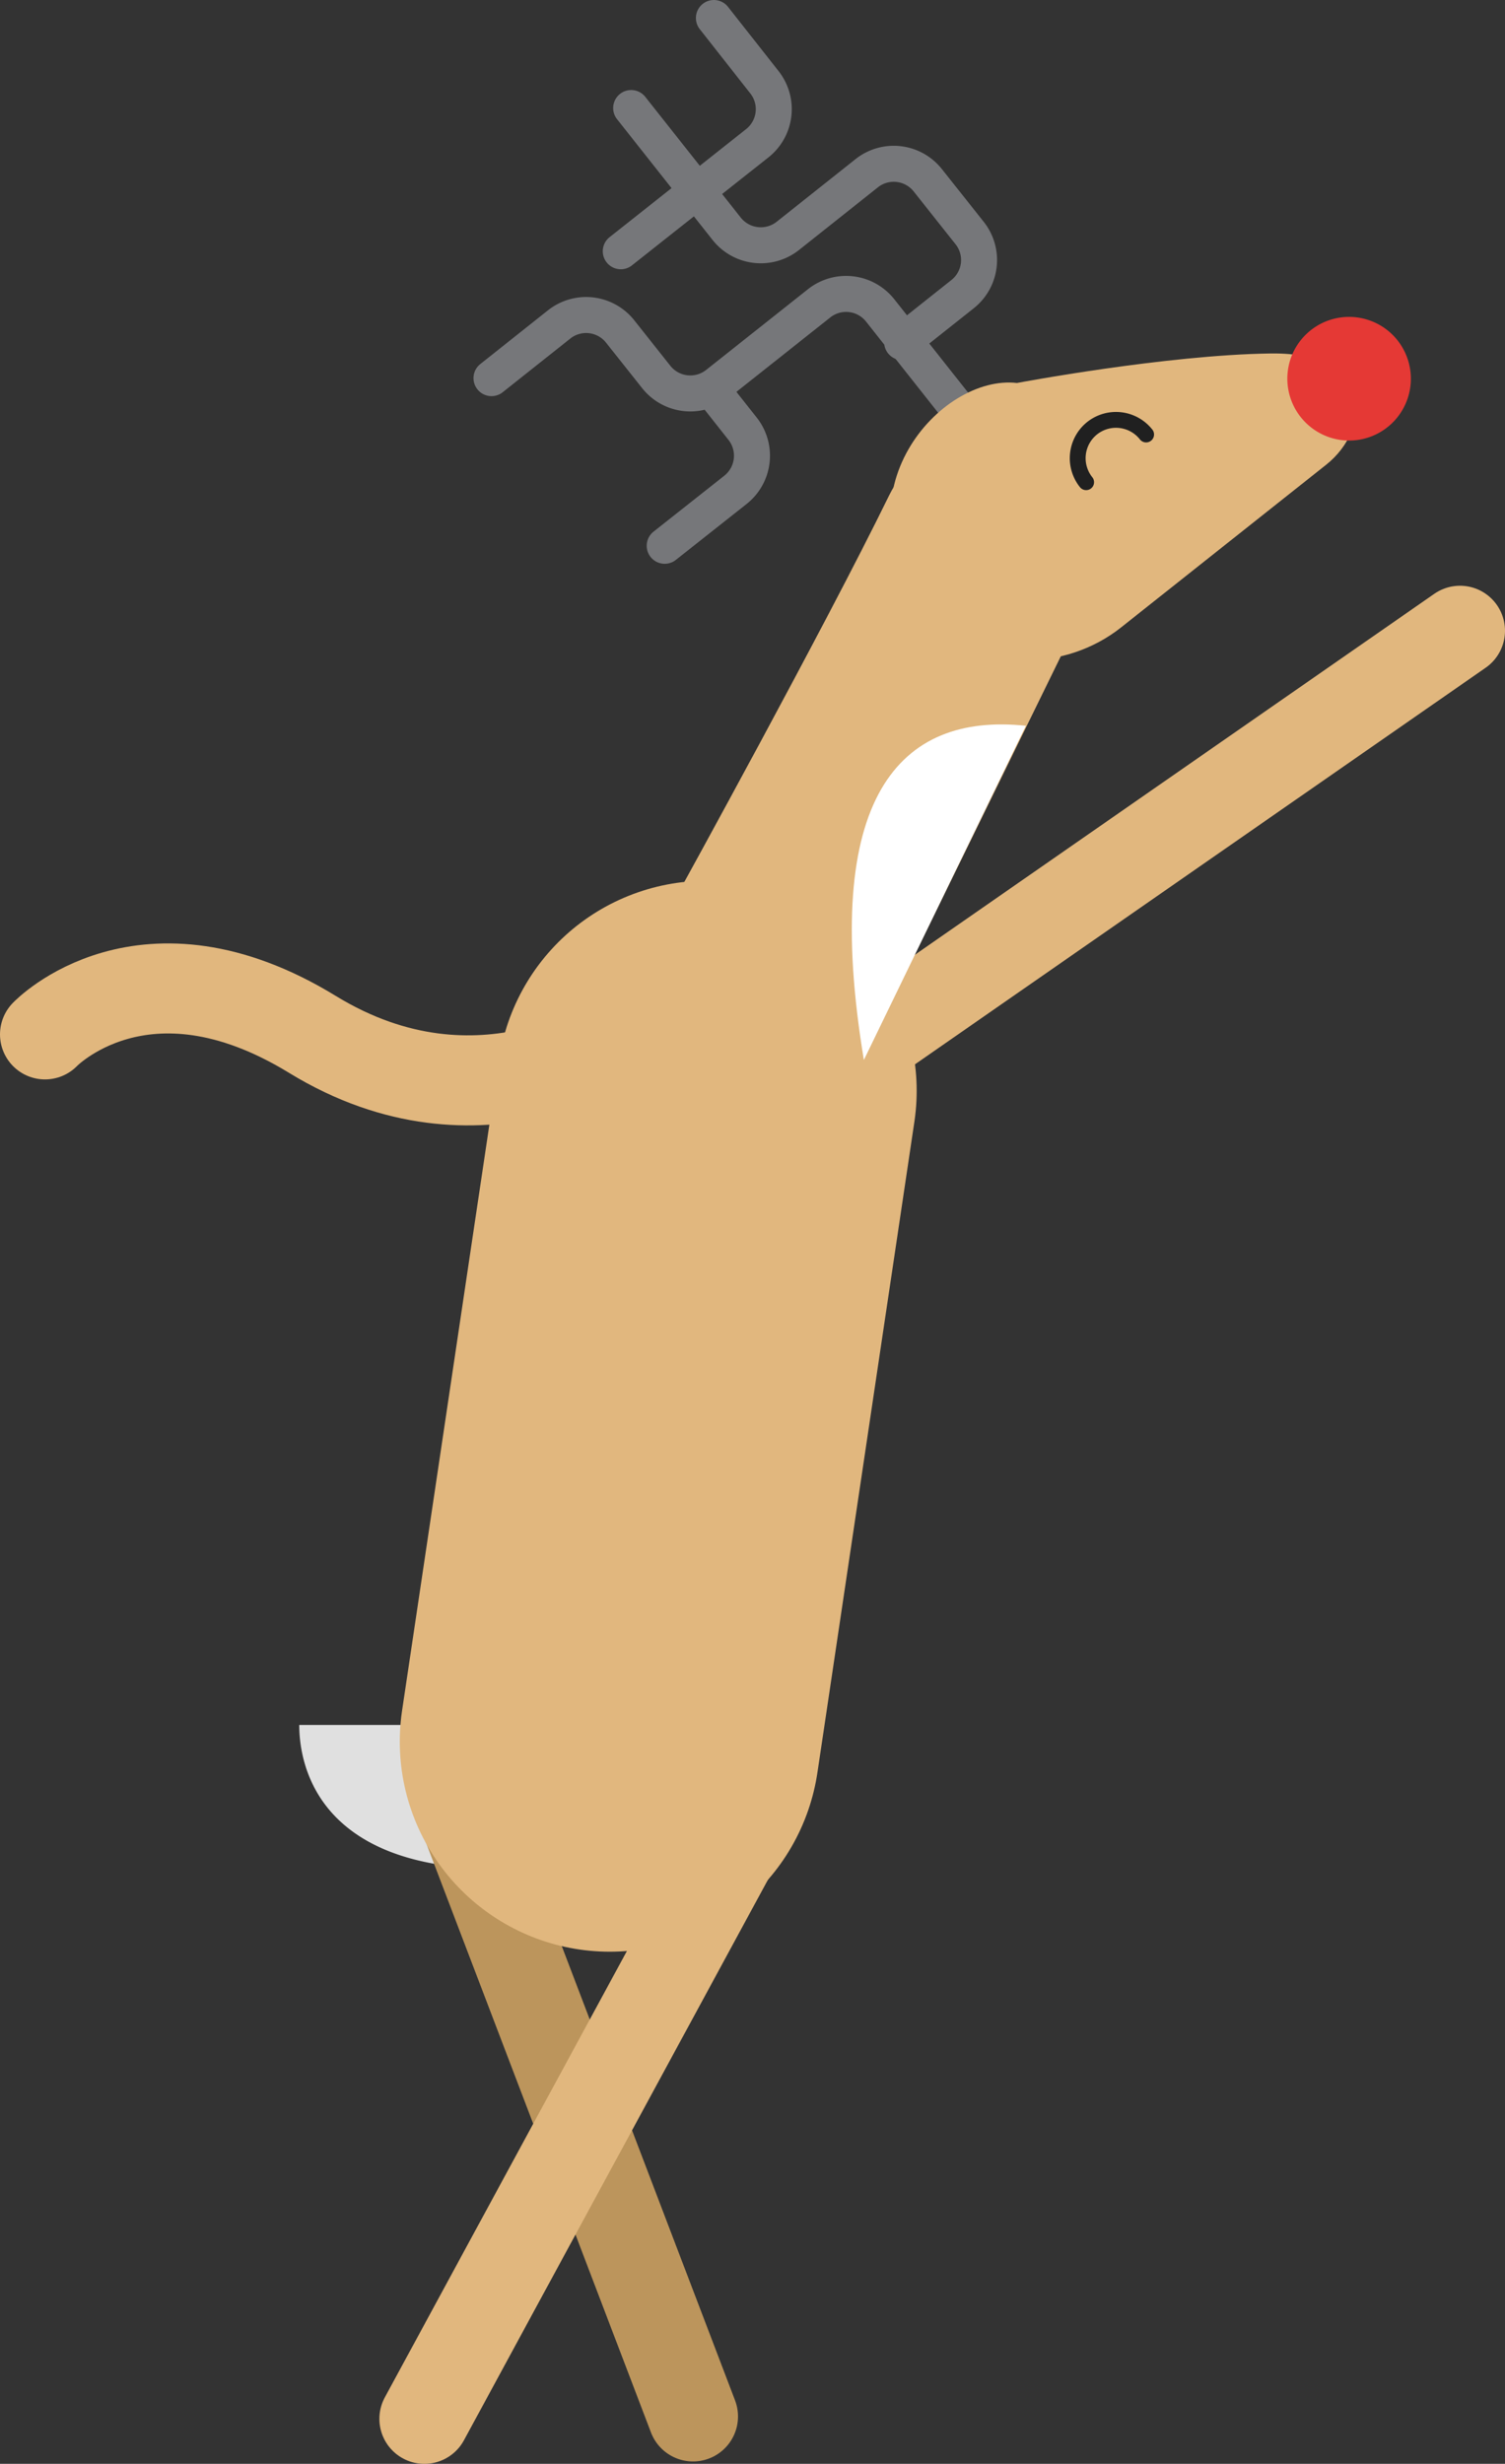 <svg xmlns="http://www.w3.org/2000/svg" viewBox="0 0 250.87 410.5"><rect x="0" y="0" width="250.87" height="410.5" fill="#333333" stroke="none"/><defs><style>.cls-1{fill:#e0e0e0;}.cls-2,.cls-3,.cls-4,.cls-7,.cls-8{fill:none;stroke-linecap:round;}.cls-2{stroke:#bc955c;}.cls-2,.cls-3,.cls-4,.cls-8{stroke-linejoin:round;}.cls-2,.cls-3{stroke-width:15px;}.cls-3,.cls-4{stroke:#e1b77e;}.cls-4{stroke-width:70px;}.cls-5{fill:#e1b77e;}.cls-6{fill:#fff;}.cls-7{stroke:#76777a;stroke-miterlimit:10;stroke-width:6px;}.cls-8{stroke:#202020;stroke-width:2.64px;}.cls-9{fill:#e53935;}</style></defs><title>rudolph_dancing2</title><g id="Layer_2" data-name="Layer 2"><g id="ART"><path class="cls-1" d="M95,299.39a11.94,11.94,0,0,1-11.9,12c-30.14,0-33.22-17.35-33.22-24H83.09A12,12,0,0,1,95,299.39Z"/><line class="cls-2" x1="74.96" y1="296.32" x2="115.52" y2="402.6"/><line class="cls-3" x1="123.03" y1="306.63" x2="70.74" y2="403"/><path class="cls-3" d="M7.5,172.34s16.43-17.23,44.58,0,51.79,0,51.79,0"/><line class="cls-3" x1="145.07" y1="173.37" x2="243.37" y2="105.09"/><line class="cls-4" x1="117.8" y1="181.74" x2="101.64" y2="290.17"/><path class="cls-5" d="M148.24,82.48c-10.75,22-35.11,66.17-35.11,66.17l23.88,42,41.26-84.25C189.19,84,157.17,64.16,148.24,82.48Z"/><path class="cls-6" d="M144,176.6c-7.26-43.74,5.91-57.91,27-55.68Z"/><path class="cls-7" d="M160.16,68.71l-13.45-17a7.24,7.24,0,0,0-10.15-1.19L119.55,64a7.25,7.25,0,0,1-10.15-1.18l-6-7.56A7.24,7.24,0,0,0,93.27,54L81.93,63"/><path class="cls-7" d="M150.38,57l10.08-8a7.24,7.24,0,0,0,1.19-10.15l-7-8.82a7.24,7.24,0,0,0-10.15-1.19L131.3,39.32a7.26,7.26,0,0,1-10.16-1.19L105.21,18"/><path class="cls-7" d="M103.48,41.86l22.76-18a7.24,7.24,0,0,0,1.19-10.15L119,3"/><path class="cls-7" d="M119.32,65.78l4.48,5.67a7.25,7.25,0,0,1-1.19,10.15L110.8,90.93"/><path class="cls-5" d="M154.28,101.49c-15.21-19.23,2.5-39.17,15.24-37.68,0,0,24.83-4.69,42.32-4.92s16.74,12.59,9.22,18.54l-34.23,27.14C177.85,111.66,163.24,112.83,154.28,101.49Z"/><path class="cls-8" d="M181.05,80.34h0a6.4,6.4,0,0,1,1-9h0a6.4,6.4,0,0,1,9,1.05h0"/><path class="cls-9" d="M224.91,73.4a10.3,10.3,0,0,0,10.27-10.32h0A10.3,10.3,0,0,0,224.86,52.8h0a10.28,10.28,0,0,0-10.27,10.32h0A10.31,10.31,0,0,0,224.91,73.4Z"/></g></g></svg>
